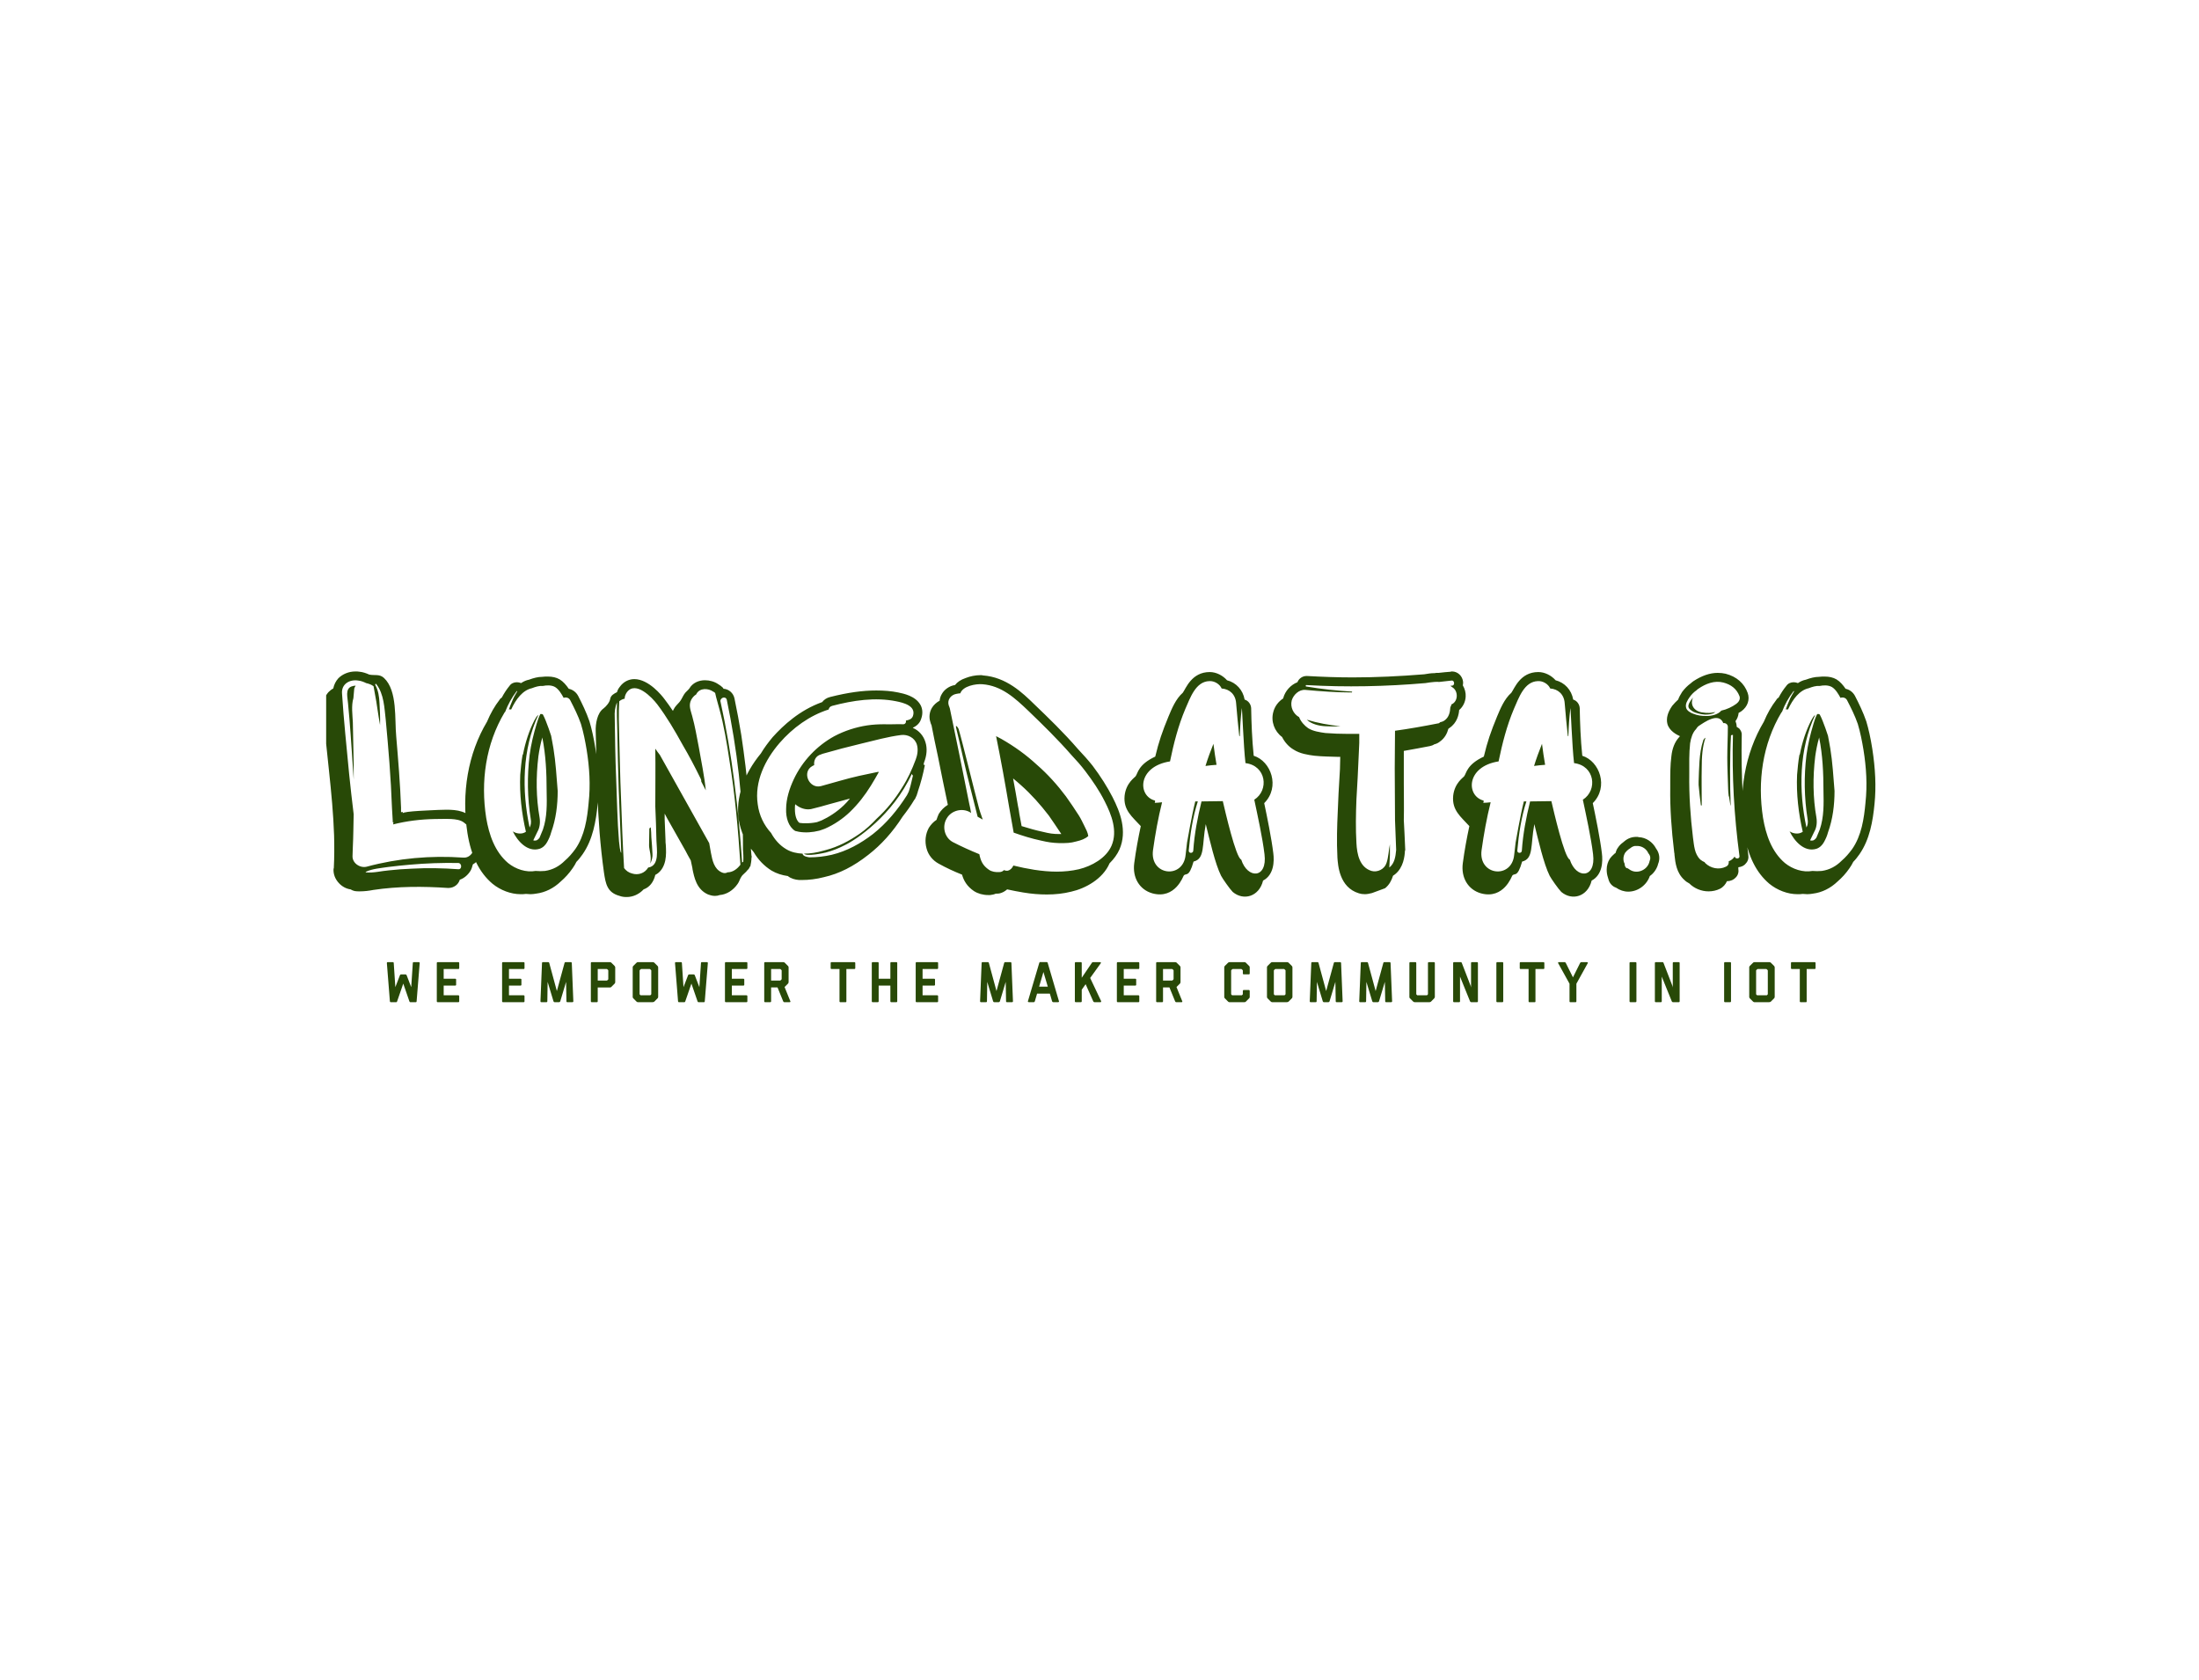 <svg id="SvgjsSvg1040" width="360" height="275" xmlns="http://www.w3.org/2000/svg" version="1.1" xmlns:xlink="http://www.w3.org/1999/xlink" xmlns:svgjs="http://svgjs.com/svgjs"><defs id="SvgjsDefs1041"><!--?xml version="1.0"?-->
<svg width="303.161px" height="105.742px" id="t1481820012160"><path fill="#284907" d="M25.223,49.982c0.604,0.975,0.604,2.276,0.046,3.345c-0.325,0.511-0.743,0.975-1.254,1.254c-0.093,0.325-0.186,0.697-0.372,1.022c-0.418,0.697-1.068,1.254-1.765,1.486c-0.232,0.79-0.975,1.347-1.858,1.347l-0.093,0c-4.088-0.279-8.175-0.279-12.217,0.325c-0.697,0.139-1.44,0.232-2.23,0.232c-0.279,0-0.511,0-0.79-0.046c-0.232-0.046-0.465-0.139-0.697-0.279c-0.697-0.093-1.394-0.465-1.905-1.022c-0.604-0.65-0.929-1.44-0.883-2.323l0.046-0.139c0.093-1.765,0.093-3.577,0.046-5.342c-0.232-7.014-1.347-13.889-1.812-20.857c-0.046-1.022,0.279-1.905,0.883-2.601c0.232-0.232,0.511-0.465,0.79-0.604c0.139-0.65,0.418-1.208,0.836-1.672c0.697-0.697,1.719-1.115,2.787-1.115c0.232,0,0.465,0,0.697,0.046c0.511,0.046,1.068,0.232,1.579,0.465c0.883,0.186,1.672-0.139,2.415,0.557c2.23,2.09,1.719,6.782,1.997,9.569c0.325,3.855,0.65,7.757,0.79,11.659l0,0.743l0.279-0.046l0,0.232c0-0.372,5.249-0.511,5.806-0.557c1.672-0.046,3.623-0.186,5.063,0.883c1.022,0.79,1.579,1.672,1.579,2.694l0,0.418c0.093,0.093,0.186,0.232,0.232,0.325z M21.646,55.37c0.604,0.046,0.604-0.975,0-1.022c-2.648-0.046-5.295,0.046-7.943,0.279c-1.161,0.093-2.323,0.232-3.53,0.372c-1.208,0.186-2.601,0.279-3.67,0.79c-0.046,0.046-0.046,0.093,0,0.093c1.208,0.139,2.555-0.232,3.763-0.325c1.254-0.139,2.508-0.232,3.763-0.279c2.555-0.139,5.063-0.093,7.618,0.093z M22.436,53.466c1.347,0.139,2.23-1.579,1.579-2.694c-0.186-0.279-0.372-0.511-0.557-0.743c0.046-0.232,0.093-0.511,0.093-0.743c0-0.697-0.511-1.208-1.022-1.579c-0.557-0.418-1.347-0.511-2.044-0.557c-0.883-0.046-1.812,0-2.741,0c-2.276,0.046-4.599,0.325-6.782,0.883c0-0.093,0.046-0.139,0.046-0.279l0-0.093c-0.046,0.046-0.093,0.046-0.093,0.046l-0.139-2.369c-0.093-2.462-0.232-4.924-0.418-7.386c-0.186-2.323-0.372-4.692-0.604-7.061c-0.232-1.951-0.279-4.181-1.533-5.806c-0.046-0.139-0.232-0.046-0.186,0.093c0.511,0.929,0.65,1.951,0.697,2.973c0.046,0.79,0.139,2.508,0.093,3.623l-0.232-1.347c-0.232-1.672-0.511-3.345-0.836-5.017c-0.372-0.279-0.79-0.418-1.208-0.511c-0.372-0.186-0.836-0.372-1.301-0.418c-1.44-0.232-2.787,0.604-2.648,2.137c0.279,4.366,0.743,8.733,1.161,13.146c0.232,2.183,0.465,4.413,0.743,6.596c-0.046,1.812-0.046,3.623-0.139,5.435c0,0.465-0.046,0.883-0.046,1.347c-0.093,1.208,1.208,2.09,2.323,1.812c5.156-1.394,10.498-1.858,15.794-1.486z M3.577,28.196c-0.046-0.883-0.511-2.323,0.557-2.741c0.232-0.093,0.511-0.139,0.697-0.139c-0.093,0.139-0.186,0.325-0.232,0.465c-0.046,0.557-0.093,1.068-0.139,1.579c-0.372,1.208-0.139,2.834-0.093,3.948l0.139,6.828l0,2.555c-0.232-3.298-0.418-6.596-0.697-9.941c-0.093-0.836-0.139-1.719-0.232-2.555z M36.836,33.538c0.139,0.65,0.232,1.347,0.372,2.044c0.372,2.276,0.511,4.645,0.697,6.968c0,2.276-0.279,4.599-1.068,6.782c-0.139,0.557-0.372,1.068-0.65,1.579s-0.697,0.929-1.254,1.115c-1.997,0.604-3.623-1.301-4.366-2.834c0-0.046,0-0.046-0.046-0.046c0.465,0.325,1.115,0.465,1.672,0.325c0.186-0.046,0.372-0.139,0.511-0.232c-0.697-3.019-1.068-6.178-0.929-9.337c0.093-1.068,0.186-2.137,0.372-3.205c0.046-0.046,0.046-0.093,0.093-0.186c0.372-1.905,0.975-3.809,1.858-5.528c0.186-0.325,0.372-0.697,0.65-0.883c-2.648,5.574-2.741,12.403-1.44,18.441c0.232-0.418,0.279-0.883,0.186-1.394c-0.557-3.437-0.604-7.014-0.186-10.452c0.232-1.765,0.65-3.484,1.161-5.156c0.139-0.465,0.325-1.068,0.604-1.579l0.232,0c0.046,0,0.139,0.046,0.186,0.093c0.186,0.325,0.325,0.697,0.465,1.022c0.325,0.79,0.604,1.626,0.883,2.462z M35.489,48.867c0.697-2.044,0.65-4.181,0.604-6.364c0-2.88-0.139-5.853-0.697-8.64l0-0.093c-0.325,1.115-0.511,2.137-0.65,3.112c-0.418,3.437-0.372,6.828,0.186,9.987c0.139,0.836,0.046,1.672-0.325,2.323l-0.697,1.44c0.046,0.046,0.139,0.046,0.232,0.046s0.232,0,0.325-0.046c0.046-0.046,0.232-0.093,0.465-0.418c0.186-0.465,0.372-0.883,0.557-1.347z M44.083,35.628c0.511,3.298,0.65,6.225,0.372,9.012c-0.279,2.88-0.79,5.853-2.462,8.268c-0.325,0.465-0.65,0.883-1.022,1.254c-0.186,0.372-0.372,0.697-0.604,1.022c-0.604,0.883-1.254,1.579-1.951,2.183c-1.161,1.115-2.555,1.812-4.041,1.997c-0.279,0.046-0.604,0.093-0.929,0.093c-0.232,0-0.511-0.046-0.743-0.046c-0.279,0.046-0.557,0.046-0.883,0.046c-1.579,0-3.298-0.65-4.599-1.719c-2.137-1.812-3.484-4.506-4.088-8.268c-1.022-6.55,0.093-13.053,3.205-18.255c0.557-1.347,1.254-2.555,2.044-3.577c0.093-0.186,0.232-0.279,0.372-0.372c0.372-0.697,0.79-1.347,1.254-1.905c0.279-0.418,0.743-0.604,1.208-0.604c0.232,0,0.465,0.046,0.697,0.139c0.418-0.279,0.836-0.465,1.301-0.557c0.743-0.279,1.486-0.465,2.137-0.465c0.325-0.046,0.65-0.046,0.929-0.046c0.743,0,1.394,0.139,1.951,0.465c0.604,0.372,1.068,0.929,1.486,1.533c0.65,0.139,1.208,0.557,1.533,1.161c0.65,1.254,1.347,2.694,1.858,4.181c0.372,1.254,0.697,2.694,0.975,4.459z M42.968,44.501c0.325-2.926,0.139-5.806-0.325-8.686c-0.232-1.394-0.511-2.834-0.929-4.227c-0.465-1.347-1.115-2.648-1.765-3.902c-0.232-0.418-0.697-0.511-1.068-0.372c-0.325-0.604-0.79-1.394-1.394-1.765c-0.557-0.325-1.347-0.325-1.997-0.186c-0.604-0.046-1.208,0.139-1.812,0.372c-1.486,0.325-2.601,1.765-3.391,3.484c-0.093,0-0.232-0.046-0.372,0c0.186-0.511,0.372-1.022,0.604-1.533c0.186-0.465,0.465-0.929,0.743-1.394c0.046-0.093-0.046-0.139-0.093-0.046c-0.79,1.022-1.394,2.137-1.858,3.345c-0.046,0.046-0.046,0.093-0.093,0.093c-3.112,5.203-3.948,11.334-3.019,17.28c0.465,2.741,1.394,5.528,3.577,7.386c1.254,1.022,2.973,1.579,4.506,1.301c0.511,0.046,1.022,0.046,1.533,0c1.301-0.186,2.369-0.79,3.252-1.672c0.65-0.557,1.208-1.208,1.719-1.905c1.533-2.183,1.951-5.017,2.183-7.572z M69.631,53.187l0.046,0.139l-0.046,0.139c0,0.511-0.093,0.975-0.186,1.44l-0.046,0c-0.093,0.232-0.232,0.465-0.418,0.604c-0.279,0.418-0.79,0.697-1.022,1.115c-0.232,0.325-0.325,0.79-0.604,1.161c-0.743,1.068-1.812,1.719-2.926,1.812c-0.232,0.093-0.511,0.139-0.79,0.139c-0.465,0-0.836-0.139-1.115-0.232c-1.905-0.836-2.276-2.834-2.555-4.181l0-0.093c-0.093-0.465-0.186-0.883-0.279-1.301c-0.186-0.279-0.836-1.533-0.836-1.533l-3.019-5.342s-0.186-0.325-0.418-0.79l0,0.929c0.046,1.161,0.093,2.276,0.139,3.437c0,0.232,0,0.465,0.046,0.743c0.046,0.79,0.093,1.719-0.093,2.601c-0.232,1.068-0.79,1.905-1.626,2.323c-0.279,1.208-0.975,2.044-1.905,2.369c-0.743,0.79-1.719,1.254-2.787,1.254c-0.418,0-0.79-0.046-1.161-0.186c-2.044-0.557-2.276-1.997-2.555-3.855c-0.604-4.32-0.929-8.686-1.068-13.053c-0.139-2.741-0.186-5.528-0.232-8.222c0-0.604-0.046-1.208-0.046-1.812c-0.046-1.208,0.232-3.019,1.301-3.763c0.418-0.325,0.975-0.975,1.068-1.533c0.093-0.604,0.65-0.883,1.115-1.115c0.093-0.325,0.232-0.604,0.465-0.883c0.557-0.79,1.44-1.254,2.369-1.254c2.369,0,4.552,2.741,4.924,3.252c0.465,0.604,0.929,1.254,1.394,1.951l0.139-0.279c0.232-0.465,0.604-0.79,0.929-1.161s0.511-0.883,0.79-1.301c0.232-0.372,0.604-0.604,0.836-0.929c0.511-0.883,1.486-1.347,2.555-1.347c0.79,0,1.579,0.232,2.183,0.65l0.418,0.279l0.372,0.325l0.046,0.139c0.883,0.046,1.626,0.697,1.812,1.579c0.418,1.997,0.79,3.995,1.115,5.992c0.511,3.391,0.929,6.782,1.208,10.173c0.139,1.579,0.232,3.205,0.279,4.831c0.046,1.579,0,3.205,0.186,4.785z M47.938,50.772c0.186,1.997,0.372,1.905,0.372,1.905c-0.139-3.298-0.279-7.2-0.418-10.452c-0.093-3.252-0.186-6.503-0.232-9.708c-0.046-1.486-0.093-2.973-0.046-4.459c-0.325,0.743-0.418,1.626-0.372,2.415c0.046,3.345,0.093,6.689,0.232,9.987c0.139,3.345,0.186,7.014,0.465,10.312z M65.683,55.881c0.883,0,1.626-0.557,2.137-1.254c-0.372-5.714-0.883-11.474-1.812-17.141c-0.418-2.787-0.883-5.621-1.626-8.315c-0.232-0.883-0.511-1.765-0.697-2.648c-0.093-0.093-0.186-0.186-0.325-0.232c-0.79-0.557-2.183-0.65-2.741,0.372c0,0.046-0.046,0.046-0.046,0.093c-0.325,0.186-0.604,0.511-0.79,0.836c-0.511,0.929-0.093,1.812,0.139,2.694c0.465,1.672,0.743,3.345,1.068,5.017c0.418,2.369,0.929,4.831,1.161,7.154c-0.232-0.465-0.465-0.929-0.743-1.44c0-0.139,0-0.279-0.093-0.465c-0.929-1.905-1.905-3.763-2.973-5.574c-1.254-2.276-2.555-4.506-4.134-6.596c-0.883-1.161-3.53-3.902-4.97-1.997c-0.232,0.325-0.372,0.697-0.372,1.068c-0.325,0.046-0.65,0.232-0.883,0.418c-0.139,1.997-0.046,4.041,0,6.085c0.093,3.159,0.139,6.364,0.279,9.523c0.139,3.902,0.279,7.804,0.511,11.706c0.325,0.418,0.743,0.743,1.301,0.883c1.022,0.325,2.09-0.046,2.648-0.975c1.905-0.279,1.394-2.973,1.347-4.413c-0.046-1.858-0.093-3.716-0.186-5.574c0-3.159,0.046-6.317,0-9.476c0.232,0.325,0.465,0.697,0.743,1.022l8.083,14.446c0.093,0.511,0.186,1.022,0.279,1.579c0.232,1.208,0.511,2.648,1.765,3.205c0.279,0.139,0.65,0.186,0.929,0z M68.284,54.163c0.046-0.65,0-1.672-0.046-1.997c0.046-8.222-0.975-16.444-2.648-24.526c-0.093-0.465-0.65-0.465-0.883-0.186c-0.186,0.186-0.186,0.372-0.139,0.511c1.905,8.64,2.926,17.466,3.53,26.338c0.046-0.093,0.093-0.139,0.186-0.139z M53.141,48.495c0.046,0.557,0.093,1.068,0.093,1.626c0.093,0.929,0.139,1.858,0.186,2.741c0.046,0.418-0.093,1.115-0.372,1.579c0.279-1.161-0.186-2.23-0.186-2.973l0.046-2.787c0.046-0.046,0.093-0.046,0.093-0.046z M97.874,37.905c0,0.139-0.046,0.232-0.093,0.325l0.232,0.093c-0.279,1.44-0.65,2.88-1.161,4.366c0,0.139-0.139,0.418-0.139,0.418l0,0.093l-0.046,0.093c-0.093,0.232-0.186,0.418-0.279,0.604l-0.046,0.046l-0.046,0.046c-0.604,1.022-1.254,1.905-1.905,2.741c-1.672,2.601-3.53,4.645-5.621,6.271c-2.415,1.905-4.785,3.112-7.293,3.67c-1.254,0.325-2.462,0.465-3.623,0.465l-0.418,0c-0.65-0.046-1.347-0.232-1.858-0.65c-0.975-0.139-1.858-0.418-2.648-0.883c-1.208-0.743-2.23-1.812-2.926-3.019c-1.301-1.486-2.137-3.345-2.462-5.342c-0.511-3.577,0.79-7.386,3.623-10.823c0.557-0.929,1.208-1.812,1.951-2.694c1.719-1.905,4.413-4.413,8.083-5.714c0.325-0.418,0.743-0.697,1.301-0.836c2.926-0.743,5.342-1.068,7.572-1.068c1.254,0,2.462,0.093,3.577,0.325c0.883,0.186,2.787,0.557,3.623,1.997c0.279,0.465,0.511,1.301,0.139,2.323c-0.139,0.465-0.511,1.068-1.347,1.44l0,0.046c0.975,0.418,1.719,1.254,2.044,2.323c0.325,1.022,0.232,2.183-0.232,3.345z M96.526,37.394c0.279-0.743,0.418-1.626,0.186-2.415c-0.325-1.115-1.486-1.719-2.601-1.579c-2.183,0.279-4.32,0.883-6.457,1.394s-4.274,1.068-6.364,1.672c-0.093,0.046-0.186,0.046-0.232,0.093c-0.929,0.232-1.254,1.022-1.161,1.765l-0.279,0.139c-1.812,0.975-0.557,3.809,1.394,3.298c2.09-0.557,4.134-1.208,6.225-1.672c1.022-0.232,2.044-0.418,3.066-0.65l0.186,0c-0.418,0.743-0.836,1.486-1.301,2.23c-0.975,1.579-2.09,3.019-3.437,4.32c-1.161,1.115-2.601,2.09-4.088,2.741c-0.279,0.093-0.604,0.232-0.929,0.325c-1.115,0.279-2.23,0.372-3.345,0.186c-0.186-0.046-0.418-0.093-0.604-0.139c-1.115-0.697-1.533-2.183-1.486-3.577c0-1.672,0.557-3.391,1.254-4.877c1.394-2.973,3.763-5.481,6.643-7.061c1.672-0.883,3.53-1.486,5.388-1.765c0.929-0.139,1.858-0.186,2.787-0.186c1.068,0.046,2.09-0.046,3.112,0c0.325,0,0.511-0.325,0.418-0.604c0.511-0.093,0.975-0.232,1.161-0.743c0.557-1.672-1.579-2.183-2.741-2.415c-3.437-0.697-7.107-0.139-10.452,0.743c-0.372,0.093-0.557,0.325-0.604,0.604c-3.112,0.975-5.899,3.019-8.036,5.481c-2.369,2.741-4.134,6.317-3.577,10.034c0.232,1.812,1.022,3.437,2.183,4.692c0.604,1.115,1.44,2.044,2.462,2.648c0.836,0.511,1.765,0.697,2.694,0.743c0.046,0.418,0.743,0.557,1.115,0.604c1.254,0,2.462-0.139,3.67-0.418c2.508-0.604,4.738-1.858,6.735-3.391c2.23-1.765,4.041-3.948,5.574-6.364l0.279-0.557l0.139-0.418c0.232-0.743,0.372-1.486,0.557-2.23c-0.093-0.093-0.139-0.186-0.186-0.279c-3.112,6.782-9.105,10.777-10.963,11.659c-0.975,0.511-2.044,0.929-3.112,1.208c-0.372,0.093-3.112,0.697-3.577,0.186c1.022,0,2.137-0.186,3.112-0.465c0.186-0.046,0.325-0.093,0.511-0.139c1.951-0.511,3.809-1.486,5.481-2.648c1.022-0.697,1.951-1.579,2.787-2.462c1.626-1.486,3.019-3.205,4.181-5.11c0.929-1.44,1.626-2.973,2.23-4.599z M76.785,44.733c-0.046,0.232-0.046,0.511-0.046,0.79c0,1.022,0.232,1.812,0.697,2.23c0.046,0,0.139,0.046,0.186,0.046c0.279,0.046,0.604,0.046,0.929,0.046c0.557,0,1.161-0.046,1.812-0.186c0.232-0.093,0.465-0.186,0.743-0.279c1.208-0.557,2.508-1.394,3.623-2.462c0.372-0.372,0.697-0.697,1.022-1.115c-1.161,0.325-2.415,0.65-3.577,0.975c-0.79,0.232-1.626,0.465-2.415,0.65c-0.279,0.093-0.557,0.139-0.836,0.139c-0.79,0-1.533-0.325-2.137-0.836z M123.236,46.591c0.325,0.511,0.604,1.115,0.883,1.672s0.557,1.068,0.65,1.672c-0.511,0.465-1.161,0.697-1.951,0.883c-0.975,0.279-1.672,0.279-2.787,0.279c-1.208-0.046-1.812-0.139-3.019-0.418c-1.533-0.325-3.019-0.79-4.459-1.301c-0.232-1.394-0.511-2.787-0.743-4.181c-0.65-3.855-1.347-7.757-2.137-11.613c0.325,0.186,0.604,0.325,0.883,0.465c2.183,1.254,4.041,2.601,5.806,4.227c1.765,1.533,3.345,3.298,4.738,5.156c0.743,1.022,1.44,2.09,2.137,3.159z M120.077,49.61l0.279,0c-0.79-1.208-1.44-2.137-2.044-3.019c-1.394-1.812-2.88-3.484-4.552-4.97c-0.418-0.372-0.836-0.743-1.301-1.115c0.279,1.533,0.557,3.019,0.79,4.459c0.093,0.465,0.186,0.883,0.232,1.347c0.139,0.65,0.232,1.301,0.372,1.997c1.208,0.372,2.323,0.697,3.437,0.929c1.161,0.279,1.672,0.372,2.787,0.372z M103.541,32.423c0.604,1.997,2.601,10.266,3.205,12.449c0.186,0.79,0.465,1.579,0.743,2.369c-0.279-0.139-0.557-0.325-0.836-0.465c-0.418-1.672-0.836-3.298-1.254-4.97c-0.836-3.205-1.486-6.41-2.276-9.615c-0.139-0.65,0.372,0.046,0.418,0.232z M128.764,43.618c1.208,2.369,2.415,5.481,1.115,8.501c-0.372,0.836-0.929,1.579-1.579,2.23l-0.046,0.046c-1.115,2.601-3.995,4.134-6.271,4.645c-1.301,0.325-2.601,0.465-3.995,0.465c-1.208,0-2.462-0.093-3.855-0.325c-0.883-0.139-1.765-0.325-2.648-0.511c-0.418,0.372-0.836,0.557-1.208,0.65c-0.186,0.046-0.325,0.046-0.511,0.046l-0.139,0c-0.279,0.139-0.604,0.186-0.929,0.232l-0.325,0c-0.836,0-1.672-0.232-2.323-0.65c-1.161-0.79-1.672-1.719-1.951-2.694c-1.301-0.511-2.601-1.115-3.855-1.812c-0.929-0.511-1.672-1.394-1.951-2.462c-0.325-1.161-0.186-2.369,0.372-3.391c0.325-0.511,0.743-0.975,1.254-1.301c0.093-0.325,0.232-0.65,0.372-0.975c0.372-0.604,0.883-1.115,1.486-1.486c-0.557-2.648-1.115-5.342-1.626-7.943c-0.372-1.719-0.743-3.484-1.068-5.203l-0.046,0c-0.046-0.139-0.093-0.279-0.139-0.465c-0.232-0.743-0.139-1.579,0.279-2.276c0.279-0.465,0.743-0.883,1.254-1.161c0.046-0.372,0.139-0.743,0.372-1.115c0.418-0.743,1.254-1.301,2.09-1.44c0.046,0,0.046,0,0.093-0.046c0.325-0.418,0.883-0.836,1.719-1.115c0.697-0.279,1.579-0.465,2.415-0.465c0.139,0,0.279,0,0.418,0.046c3.809,0.279,6.457,2.834,8.408,4.738c2.23,2.137,4.831,4.645,7.154,7.339c0.836,0.883,1.626,1.765,2.369,2.694c1.301,1.719,2.415,3.484,3.298,5.203z M128.578,51.515c1.022-2.415,0-5.063-1.115-7.246c-0.883-1.765-1.997-3.391-3.159-4.924c-0.697-0.929-1.486-1.812-2.276-2.648c-2.23-2.555-4.645-4.924-7.061-7.246c-2.183-2.09-4.413-4.134-7.525-4.366c-1.068-0.093-3.205,0.279-3.623,1.486c-0.186,0-0.418,0.046-0.65,0.093c-0.836,0.139-1.533,0.929-1.254,1.858c0.046,0.139,0.139,0.325,0.186,0.511c1.068,5.156,2.137,10.312,3.159,15.515c0.139,0.557,0.232,1.068,0.325,1.626c-0.046-0.046-0.139-0.093-0.186-0.139c-1.301-0.743-3.066-0.279-3.809,1.022c-0.79,1.301-0.372,3.112,0.975,3.855c1.44,0.743,2.88,1.394,4.366,1.997c0.232,1.115,0.557,1.858,1.579,2.555c0.465,0.325,1.115,0.418,1.719,0.372c0.325,0,0.557-0.139,0.743-0.325c0.186,0.093,0.418,0.139,0.65,0.093c0.372-0.093,0.697-0.418,0.883-0.836c1.115,0.279,2.276,0.511,3.437,0.697c2.462,0.372,4.877,0.465,7.293-0.093c2.09-0.511,4.459-1.812,5.342-3.855z M155.055,52.723c0.186,1.394,0.093,3.577-1.672,4.506c-0.65,2.648-3.205,3.345-4.97,1.858c-0.465-0.465-1.672-2.183-1.905-2.648c-0.975-1.951-1.858-5.853-2.508-8.454c-0.65,3.484-0.093,5.667-1.997,6.132c-0.79,2.787-1.254,1.765-1.626,2.323c-0.046,0-1.347,3.902-5.11,2.88c-2.137-0.604-3.298-2.601-2.973-4.97c0.279-2.09,0.65-4.088,1.068-6.039c-1.394-1.533-2.88-2.601-2.648-4.97c0.232-2.137,1.719-3.019,1.812-3.205c0.372-0.511,0.418-1.905,3.205-3.205c0.604-2.508,1.115-3.995,2.183-6.596c0.511-1.208,1.161-2.834,2.323-3.855c0.511-0.697,1.44-3.391,4.413-3.391c1.068,0,2.137,0.557,2.834,1.347c1.486,0.372,2.601,1.579,2.88,3.159c0.604,0.186,1.022,0.743,1.068,1.394c0.046,2.462,0.139,5.11,0.418,7.804c2.834,0.883,4.366,5.11,1.719,7.757c0.465,2.183,1.208,5.853,1.486,8.175z M149.806,53.791c1.022,3.205,4.32,3.159,3.809-0.883c-0.325-2.694-1.115-6.271-1.672-8.919c2.462-1.579,1.951-5.574-1.44-5.992c-0.325-2.694-0.557-9.43-0.604-8.965c-0.186,1.486-0.279,3.019-0.325,4.552c-0.046,0-0.046,0-0.093-0.046c-0.186-1.765-0.372-3.577-0.511-5.342c-0.093-1.44-1.068-2.323-2.369-2.415c-0.325-0.743-1.208-1.254-1.997-1.208c-2.276,0.046-3.159,2.787-3.948,4.552c-1.161,2.741-1.905,5.667-2.508,8.594c-5.342,0.836-5.342,5.667-2.462,6.41c0.046,0.139,0,0.279-0.046,0.372c0.372,0,0.79-0.046,1.208-0.093c-0.65,2.601-1.115,5.203-1.486,7.85c-0.557,4.181,4.97,4.785,5.342,0.743l0.232-1.997s0.79-4.552,1.347-6.735l0.418,0c-0.836,2.601-1.254,5.342-1.486,8.036c-0.046,0.511,0.743,0.511,0.743,0c0.186-2.741,0.697-5.388,1.347-8.036l3.484-0.046c0.372,1.579,2.137,9.29,3.019,9.569z M143.954,38.462c0.372-1.208,0.836-2.462,1.301-3.623c0.139,1.161,0.325,2.323,0.511,3.437c-0.604,0.046-1.208,0.093-1.812,0.186z M186.085,25.27c0.325,0.557,0.511,1.208,0.465,1.858c-0.046,0.883-0.465,1.672-1.068,2.183c-0.046,0.743-0.325,2.09-1.579,2.926c-0.046,0.046-0.093,0.093-0.186,0.139c-0.186,0.697-0.557,1.533-1.44,2.137c-0.232,0.186-0.511,0.325-0.883,0.418c-0.186,0.139-0.465,0.232-0.697,0.279c-1.347,0.279-2.787,0.511-4.274,0.79l0,2.834l0,2.508c0,1.951,0.046,3.995,0,5.992c0.093,1.301,0.139,3.066,0.232,4.831l0,0.093l-0.046,0.093c-0.046,0.883-0.232,2.741-1.626,3.855l-0.325,0.232c-0.232,0.743-0.604,1.486-1.301,2.044l-2.137,0.79c-0.372,0.093-0.79,0.186-1.161,0.186s-0.697-0.046-0.975-0.139c-3.252-0.975-3.437-4.645-3.53-5.853c-0.139-2.694-0.046-5.295,0.046-7.293l0.139-3.205c0.093-1.301,0.139-2.648,0.232-3.995l0.046-1.997l-0.325,0c-1.254-0.046-2.555-0.046-3.902-0.186c-1.068-0.139-2.369-0.325-3.437-1.022c-0.79-0.465-1.44-1.208-1.858-2.044c-1.254-0.929-1.858-2.555-1.44-4.088c0.232-0.929,0.836-1.719,1.626-2.23l0-0.046c0.325-1.208,1.254-2.183,2.323-2.601c0.232-0.604,0.836-1.022,1.486-1.022l0.046,0l0.046,0c2.462,0.139,4.97,0.232,7.479,0.232c3.763,0,7.711-0.186,11.706-0.511c0.557-0.093,1.115-0.186,1.579-0.186l0.093,0c0.186-0.046,0.372-0.046,0.65-0.046l0.046,0c0.743-0.093,1.347-0.139,1.951-0.186c0.046-0.046,0.139-0.046,0.232-0.046c0.929,0,1.719,0.743,1.812,1.719c0,0.186,0,0.372-0.046,0.557z M184.227,28.382c1.115-0.465,1.161-2.23,0.093-2.834c-0.093-0.093-0.186-0.139-0.279-0.186c0.093-0.046,0.232-0.046,0.325-0.046c0.465-0.093,0.325-0.883-0.093-0.836c-0.697,0.093-1.394,0.139-2.09,0.232c-0.279-0.046-0.557,0-0.79,0c-0.465,0.046-0.929,0.093-1.44,0.186c-6.457,0.557-12.96,0.697-19.463,0.325c-0.139-0.046-0.186,0.232-0.046,0.232c2.508,0.418,5.017,0.697,7.525,0.836c0,0.046-0.046,0.093-0.046,0.139c-2.555,0-5.063-0.186-7.618-0.418c-1.022-0.093-1.951,0.79-2.23,1.719c-0.279,1.115,0.279,2.23,1.208,2.741c0.279,0.743,0.883,1.394,1.486,1.812c0.836,0.511,1.858,0.65,2.834,0.79c1.208,0.093,2.462,0.139,3.716,0.139l1.812,0l0,1.486l-0.093,2.044c-0.093,2.415-0.232,4.831-0.372,7.2c-0.093,2.369-0.139,4.785,0,7.154c0.093,1.812,0.511,3.948,2.462,4.552c0.975,0.279,2.137-0.279,2.462-1.301c0.325-0.929,0.372-2.23,0.557-3.066l0,1.765c-0.046,0.65-0.046,1.301-0.093,1.951l0,0.093c0.836-0.65,1.022-1.765,1.115-2.88c-0.046-1.626-0.139-3.252-0.186-4.877c0-2.834-0.046-5.667-0.046-8.501c0-2.044,0.046-4.088,0.046-6.132c2.369-0.325,4.692-0.743,7.061-1.208c0.139,0,0.232-0.093,0.325-0.186c0.232-0.046,0.511-0.139,0.697-0.279c0.743-0.511,0.929-1.347,0.975-2.183c0.093-0.139,0.139-0.279,0.186-0.465z M163.603,31.959c-1.115-0.046-2.323-0.372-3.066-1.068c1.812,0.557,3.67,0.883,5.528,1.068c-0.836,0.046-1.672,0.046-2.462,0z M208.846,52.723c0.186,1.394,0.093,3.577-1.672,4.506c-0.65,2.648-3.205,3.345-4.97,1.858c-0.465-0.465-1.672-2.183-1.905-2.648c-0.975-1.951-1.858-5.853-2.508-8.454c-0.65,3.484-0.093,5.667-1.997,6.132c-0.79,2.787-1.254,1.765-1.626,2.323c-0.046,0-1.347,3.902-5.11,2.88c-2.137-0.604-3.298-2.601-2.973-4.97c0.279-2.09,0.65-4.088,1.068-6.039c-1.394-1.533-2.88-2.601-2.648-4.97c0.232-2.137,1.719-3.019,1.812-3.205c0.372-0.511,0.418-1.905,3.205-3.205c0.604-2.508,1.115-3.995,2.183-6.596c0.511-1.208,1.161-2.834,2.323-3.855c0.511-0.697,1.44-3.391,4.413-3.391c1.068,0,2.137,0.557,2.834,1.347c1.486,0.372,2.601,1.579,2.88,3.159c0.604,0.186,1.022,0.743,1.068,1.394c0.046,2.462,0.139,5.11,0.418,7.804c2.834,0.883,4.366,5.11,1.719,7.757c0.465,2.183,1.208,5.853,1.486,8.175z M203.597,53.791c1.022,3.205,4.32,3.159,3.809-0.883c-0.325-2.694-1.115-6.271-1.672-8.919c2.462-1.579,1.951-5.574-1.44-5.992c-0.325-2.694-0.557-9.43-0.604-8.965c-0.186,1.486-0.279,3.019-0.325,4.552c-0.046,0-0.046,0-0.093-0.046c-0.186-1.765-0.372-3.577-0.511-5.342c-0.093-1.44-1.068-2.323-2.369-2.415c-0.325-0.743-1.208-1.254-1.997-1.208c-2.276,0.046-3.159,2.787-3.948,4.552c-1.161,2.741-1.905,5.667-2.508,8.594c-5.342,0.836-5.342,5.667-2.462,6.41c0.046,0.139,0,0.279-0.046,0.372c0.372,0,0.79-0.046,1.208-0.093c-0.65,2.601-1.115,5.203-1.486,7.85c-0.557,4.181,4.97,4.785,5.342,0.743l0.232-1.997s0.79-4.552,1.347-6.735l0.418,0c-0.836,2.601-1.254,5.342-1.486,8.036c-0.046,0.511,0.743,0.511,0.743,0c0.186-2.741,0.697-5.388,1.347-8.036l3.484-0.046c0.372,1.579,2.137,9.29,3.019,9.569z M197.745,38.462c0.372-1.208,0.836-2.462,1.301-3.623c0.139,1.161,0.325,2.323,0.511,3.437c-0.604,0.046-1.208,0.093-1.812,0.186z M217.719,51.979c0.557,0.743,0.697,1.672,0.325,2.555c0,0.046-0.046,0.093-0.046,0.186c-0.232,0.697-0.697,1.347-1.301,1.765c-0.511,1.486-1.951,2.555-3.53,2.555c-0.697,0-1.394-0.232-1.997-0.65c-0.557-0.186-1.022-0.65-1.208-1.254c-0.046-0.139-0.093-0.325-0.139-0.465c-0.139-0.418-0.186-0.836-0.186-1.254c0-0.65,0.186-1.254,0.511-1.765c0.232-0.325,0.511-0.604,0.836-0.883c0.046,0,0.046,0,0.093-0.046c0.093-0.279,0.186-0.604,0.372-0.836c0.232-0.372,0.511-0.65,0.836-0.883c0.093-0.093,0.186-0.139,0.279-0.232c0.557-0.465,1.208-0.697,1.905-0.697l0.093,0c0.093,0,0.232,0,0.325,0.046c1.208,0.046,2.276,0.79,2.834,1.858z M216.465,52.769c-0.279-0.65-0.929-1.161-1.719-1.208l-0.232,0c-0.418-0.046-0.743,0.139-1.022,0.372c-0.093,0.046-0.186,0.139-0.279,0.186c-0.186,0.139-0.372,0.325-0.557,0.557c-0.186,0.325-0.279,0.65-0.279,0.975c0,0.279,0.046,0.557,0.186,0.79c0,0.186,0.046,0.325,0.093,0.465c0.093,0.232,0.279,0.325,0.465,0.325c0.046,0.046,0.093,0.093,0.186,0.139c1.161,0.883,2.88,0.232,3.298-1.115c0-0.046,0.046-0.139,0.046-0.186c0.186-0.418,0.186-0.883-0.186-1.301z M225.755,30.054c-0.557-0.046-1.068-0.139-1.579-0.325c-0.325-0.093-0.604-0.279-0.883-0.511c-0.372-0.325-0.325-0.65-0.139-1.068c0.186-0.325,0.372-0.604,0.604-0.883c-0.465,1.068,0.046,2.137,1.394,2.415c1.068,0.186,1.672,0.093,2.23-0.046c0.046,0-0.279,0.418-1.626,0.418z M231.747,33.445c-0.139,6.55,0.232,13.146,1.068,19.556c0.093,0.557-0.046,1.068-0.418,1.44c-0.279,0.372-0.743,0.557-1.208,0.604l0,0.232c0.093,0.557-0.046,1.068-0.418,1.44c-0.325,0.372-0.836,0.604-1.394,0.604l-0.046,0c-0.232,0.511-0.604,0.975-1.161,1.254s-1.208,0.418-1.858,0.418c-1.161,0-2.323-0.465-3.159-1.301c-0.279-0.139-0.557-0.325-0.79-0.557c-1.301-1.161-1.486-2.787-1.626-4.088c0-0.139,0-0.279-0.046-0.418c-0.465-3.855-0.697-7.339-0.65-10.545l0-0.929c0-1.394,0-2.834,0.186-4.274c0.139-1.301,0.557-2.323,1.208-3.066c0.093-0.093,0.139-0.139,0.186-0.232c-0.511-0.232-1.719-0.836-2.044-1.997c-0.232-0.929,0.046-1.905,0.79-2.973c0.325-0.372,0.604-0.697,0.975-1.022c0.139-0.418,0.372-0.79,0.65-1.254c0.418-0.557,0.883-1.022,1.394-1.394c0.139-0.139,0.279-0.232,0.465-0.372c1.347-0.883,2.694-1.347,3.948-1.347c0.465,0,0.883,0.046,1.301,0.139c1.812,0.465,3.066,1.579,3.623,3.159c0.372,1.068,0,2.23-1.022,2.973c-0.139,0.093-0.279,0.186-0.465,0.279c-0.046,0.511-0.232,0.975-0.511,1.347c0.093,0.279,0.186,0.557,0.186,0.836l0,0.093l0.418,0.279c0.279,0.325,0.465,0.697,0.418,1.115z M222.643,28.939c0.093,0.465,0.743,0.836,1.161,0.975c0.697,0.279,1.394,0.372,2.137,0.372c0.883,0,1.905-0.232,2.462-0.883c0.883-0.186,1.765-0.604,2.462-1.115c0.372-0.279,0.697-0.743,0.511-1.254c-0.465-1.208-1.394-1.905-2.648-2.23c-1.44-0.372-2.88,0.186-4.088,1.022c-0.093,0.046-0.186,0.139-0.279,0.232c-0.465,0.325-0.836,0.697-1.161,1.161s-0.743,1.115-0.557,1.719z M230.586,53.28c0.093,0.465,0.836,0.418,0.79-0.046c-0.883-6.596-1.254-13.192-1.068-19.835c0-0.046-0.325,0-0.325,0.093c-0.186,3.298-0.186,8.175-0.046,11.474c-0.093,0-0.232-1.626-0.325-1.579c-0.046-0.418-0.093-0.836-0.093-1.161c-0.046-1.719-0.139-3.437-0.139-5.11c0-1.719,0.093-3.391,0.093-5.11c-0.046-0.418-0.418-0.604-0.743-0.557c-0.743-1.858-3.112-0.139-4.088,0.511c-0.139,0.139-0.279,0.279-0.372,0.465c-0.557,0.557-0.836,1.44-0.975,2.323c-0.186,1.672-0.139,3.391-0.139,5.063c-0.046,3.484,0.186,6.921,0.604,10.359c0.186,1.301,0.232,2.694,1.208,3.623c0.232,0.186,0.465,0.325,0.697,0.418c0.046,0.046,0.046,0.093,0.093,0.139c0.883,0.883,2.276,1.161,3.391,0.604c0.418-0.186,0.511-0.557,0.465-0.883c0.372-0.139,0.743-0.418,0.975-0.79z M225.43,34.328c0-0.093,0.186-0.372,0.325-0.465l0.046,0c-0.511,1.486-0.604,3.205-0.604,4.785c-0.046,2.09,0,4.181,0,6.271l-0.139,0c-0.139-1.115-0.279-2.23-0.372-3.345l0-0.093l0-0.465c0.093-2.137,0.046-4.599,0.743-6.689z M245.868,33.538c0.139,0.65,0.232,1.347,0.372,2.044c0.372,2.276,0.511,4.645,0.697,6.968c0,2.276-0.279,4.599-1.068,6.782c-0.139,0.557-0.372,1.068-0.65,1.579s-0.697,0.929-1.254,1.115c-1.997,0.604-3.623-1.301-4.366-2.834c0-0.046,0-0.046-0.046-0.046c0.465,0.325,1.115,0.465,1.672,0.325c0.186-0.046,0.372-0.139,0.511-0.232c-0.697-3.019-1.068-6.178-0.929-9.337c0.093-1.068,0.186-2.137,0.372-3.205c0.046-0.046,0.046-0.093,0.093-0.186c0.372-1.905,0.975-3.809,1.858-5.528c0.186-0.325,0.372-0.697,0.65-0.883c-2.648,5.574-2.741,12.403-1.44,18.441c0.232-0.418,0.279-0.883,0.186-1.394c-0.557-3.437-0.604-7.014-0.186-10.452c0.232-1.765,0.65-3.484,1.161-5.156c0.139-0.465,0.325-1.068,0.604-1.579l0.232,0c0.046,0,0.139,0.046,0.186,0.093c0.186,0.325,0.325,0.697,0.465,1.022c0.325,0.79,0.604,1.626,0.883,2.462z M244.521,48.867c0.697-2.044,0.65-4.181,0.604-6.364c0-2.88-0.139-5.853-0.697-8.64l0-0.093c-0.325,1.115-0.511,2.137-0.65,3.112c-0.418,3.437-0.372,6.828,0.186,9.987c0.139,0.836,0.046,1.672-0.325,2.323l-0.697,1.44c0.046,0.046,0.139,0.046,0.232,0.046s0.232,0,0.325-0.046c0.046-0.046,0.232-0.093,0.465-0.418c0.186-0.465,0.372-0.883,0.557-1.347z M253.115,35.628c0.511,3.298,0.65,6.225,0.372,9.012c-0.279,2.88-0.79,5.853-2.462,8.268c-0.325,0.465-0.65,0.883-1.022,1.254c-0.186,0.372-0.372,0.697-0.604,1.022c-0.604,0.883-1.254,1.579-1.951,2.183c-1.161,1.115-2.555,1.812-4.041,1.997c-0.279,0.046-0.604,0.093-0.929,0.093c-0.232,0-0.511-0.046-0.743-0.046c-0.279,0.046-0.557,0.046-0.883,0.046c-1.579,0-3.298-0.65-4.599-1.719c-2.137-1.812-3.484-4.506-4.088-8.268c-1.022-6.55,0.093-13.053,3.205-18.255c0.557-1.347,1.254-2.555,2.044-3.577c0.093-0.186,0.232-0.279,0.372-0.372c0.372-0.697,0.79-1.347,1.254-1.905c0.279-0.418,0.743-0.604,1.208-0.604c0.232,0,0.465,0.046,0.697,0.139c0.418-0.279,0.836-0.465,1.301-0.557c0.743-0.279,1.486-0.465,2.137-0.465c0.325-0.046,0.65-0.046,0.929-0.046c0.743,0,1.394,0.139,1.951,0.465c0.604,0.372,1.068,0.929,1.486,1.533c0.65,0.139,1.208,0.557,1.533,1.161c0.65,1.254,1.347,2.694,1.858,4.181c0.372,1.254,0.697,2.694,0.975,4.459z M252,44.501c0.325-2.926,0.139-5.806-0.325-8.686c-0.232-1.394-0.511-2.834-0.929-4.227c-0.465-1.347-1.115-2.648-1.765-3.902c-0.232-0.418-0.697-0.511-1.068-0.372c-0.325-0.604-0.79-1.394-1.394-1.765c-0.557-0.325-1.347-0.325-1.997-0.186c-0.604-0.046-1.208,0.139-1.812,0.372c-1.486,0.325-2.601,1.765-3.391,3.484c-0.093,0-0.232-0.046-0.372,0c0.186-0.511,0.372-1.022,0.604-1.533c0.186-0.465,0.465-0.929,0.743-1.394c0.046-0.093-0.046-0.139-0.093-0.046c-0.79,1.022-1.394,2.137-1.858,3.345c-0.046,0.046-0.046,0.093-0.093,0.093c-3.112,5.203-3.948,11.334-3.019,17.28c0.465,2.741,1.394,5.528,3.577,7.386c1.254,1.022,2.973,1.579,4.506,1.301c0.511,0.046,1.022,0.046,1.533,0c1.301-0.186,2.369-0.79,3.252-1.672c0.65-0.557,1.208-1.208,1.719-1.905c1.533-2.183,1.951-5.017,2.183-7.572z"></path></svg>
<!--?xml version="1.0"?-->
<svg width="250.632px" height="19.39px" id="s1481820012160"><path fill="#284907" d="M4.113,9.39c-0.069,0-0.116-0.044-0.141-0.131l-1.005-2.911l-1.005,2.911c-0.025,0.088-0.069,0.131-0.131,0.131l-0.93,0c-0.031,0-0.058-0.014-0.08-0.042s-0.036-0.058-0.042-0.089l-0.498-6.291c0-0.088,0.044-0.131,0.131-0.131l0.864,0c0.088,0,0.131,0.044,0.131,0.131l0.263,3.963l0.751-1.953c0.031-0.088,0.088-0.131,0.169-0.131l0.751,0c0.088,0,0.147,0.044,0.178,0.131l0.751,1.953l0.263-3.963c0-0.088,0.044-0.131,0.131-0.131l0.864,0c0.031,0,0.061,0.013,0.089,0.038s0.042,0.056,0.042,0.094l-0.507,6.291c0,0.031-0.011,0.061-0.033,0.089s-0.052,0.042-0.089,0.042l-0.92,0z M8.589,9.39c-0.088,0-0.131-0.044-0.131-0.131l0-6.291c0-0.088,0.044-0.131,0.131-0.131l3.409,0c0.088,0,0.131,0.044,0.131,0.131l0,0.864c0,0.031-0.013,0.061-0.038,0.089s-0.056,0.042-0.094,0.042l-2.413,0l0,1.587l1.906,0c0.031,0,0.061,0.013,0.089,0.038s0.042,0.056,0.042,0.094l0,0.864c0,0.038-0.014,0.069-0.042,0.094s-0.058,0.038-0.089,0.038l-1.906,0l0,1.587l2.413,0c0.088,0,0.131,0.044,0.131,0.131l0,0.864c0,0.088-0.044,0.131-0.131,0.131l-3.409,0z  M19.278,9.39c-0.088,0-0.131-0.044-0.131-0.131l0-6.291c0-0.088,0.044-0.131,0.131-0.131l3.409,0c0.088,0,0.131,0.044,0.131,0.131l0,0.864c0,0.031-0.013,0.061-0.038,0.089s-0.056,0.042-0.094,0.042l-2.413,0l0,1.587l1.906,0c0.031,0,0.061,0.013,0.089,0.038s0.042,0.056,0.042,0.094l0,0.864c0,0.038-0.014,0.069-0.042,0.094s-0.058,0.038-0.089,0.038l-1.906,0l0,1.587l2.413,0c0.088,0,0.131,0.044,0.131,0.131l0,0.864c0,0.088-0.044,0.131-0.131,0.131l-3.409,0z M29.811,9.39c-0.088,0-0.131-0.044-0.131-0.131l-0.056-3.193l-0.958,3.193c-0.013,0.031-0.036,0.061-0.07,0.089s-0.07,0.042-0.108,0.042l-0.751,0c-0.044,0-0.081-0.016-0.113-0.047s-0.053-0.066-0.066-0.103l-0.958-3.174l-0.047,3.193c0,0.088-0.044,0.131-0.131,0.131l-0.864,0c-0.088,0-0.131-0.044-0.131-0.131l0.254-6.291c0-0.031,0.011-0.061,0.033-0.089s0.049-0.042,0.08-0.042l0.93,0c0.069,0,0.116,0.044,0.141,0.131l1.249,4.601l1.258-4.601c0.025-0.088,0.072-0.131,0.141-0.131l0.92,0c0.031,0,0.059,0.014,0.085,0.042s0.038,0.058,0.038,0.089l0.254,6.291c0,0.038-0.014,0.069-0.042,0.094s-0.058,0.038-0.089,0.038l-0.864,0z M33.808,9.39c-0.088,0-0.131-0.044-0.131-0.131l0-6.291c0-0.088,0.044-0.131,0.131-0.131l2.986,0c0.044,0,0.085,0.005,0.122,0.014s0.078,0.036,0.122,0.08l0.526,0.526c0.05,0.056,0.08,0.105,0.089,0.146s0.014,0.074,0.014,0.099l0,2.413c0,0.094-0.034,0.175-0.103,0.244l-0.526,0.526c-0.031,0.031-0.066,0.056-0.103,0.075s-0.085,0.028-0.141,0.028l-1.991,0l0,2.272c0,0.088-0.044,0.131-0.131,0.131l-0.864,0z M36.513,5.672c0.013-0.013,0.019-0.025,0.019-0.038l0-1.446c0-0.019-0.006-0.034-0.019-0.047l-0.169-0.16c-0.013-0.013-0.028-0.019-0.047-0.019l-1.493,0l0,1.887l1.493,0c0.025,0,0.044-0.006,0.056-0.019z M44.069,9.296c-0.063,0.063-0.169,0.094-0.319,0.094l-2.376,0c-0.019,0-0.049-0.005-0.089-0.014s-0.083-0.036-0.127-0.08l-0.535-0.535c-0.044-0.044-0.07-0.086-0.08-0.127s-0.014-0.07-0.014-0.089l0-4.864c0-0.025,0.005-0.058,0.014-0.099s0.036-0.083,0.08-0.127l0.535-0.526c0.038-0.038,0.074-0.063,0.108-0.075s0.08-0.019,0.136-0.019l2.423,0c0.038,0,0.078,0.006,0.122,0.019s0.085,0.038,0.122,0.075l0.526,0.526c0.031,0.031,0.056,0.067,0.075,0.108s0.028,0.086,0.028,0.136l0,4.817c0,0.063-0.009,0.111-0.028,0.146s-0.044,0.067-0.075,0.099z M43.543,8.132c0.019-0.019,0.028-0.041,0.028-0.066l0-3.859c0-0.006-0.002-0.016-0.005-0.028s-0.011-0.025-0.023-0.038l-0.16-0.15c-0.019-0.019-0.038-0.028-0.056-0.028l-1.418,0c-0.025,0-0.047,0.009-0.066,0.028l-0.16,0.15c-0.019,0.019-0.028,0.041-0.028,0.066l0,3.859c0,0.025,0.009,0.047,0.028,0.066l0.131,0.131l1.596,0z M51.287,9.39c-0.069,0-0.116-0.044-0.141-0.131l-1.005-2.911l-1.005,2.911c-0.025,0.088-0.069,0.131-0.131,0.131l-0.93,0c-0.031,0-0.058-0.014-0.08-0.042s-0.036-0.058-0.042-0.089l-0.498-6.291c0-0.088,0.044-0.131,0.131-0.131l0.864,0c0.088,0,0.131,0.044,0.131,0.131l0.263,3.963l0.751-1.953c0.031-0.088,0.088-0.131,0.169-0.131l0.751,0c0.088,0,0.147,0.044,0.178,0.131l0.751,1.953l0.263-3.963c0-0.088,0.044-0.131,0.131-0.131l0.864,0c0.031,0,0.061,0.013,0.089,0.038s0.042,0.056,0.042,0.094l-0.507,6.291c0,0.031-0.011,0.061-0.033,0.089s-0.052,0.042-0.089,0.042l-0.92,0z M55.763,9.39c-0.088,0-0.131-0.044-0.131-0.131l0-6.291c0-0.088,0.044-0.131,0.131-0.131l3.409,0c0.088,0,0.131,0.044,0.131,0.131l0,0.864c0,0.031-0.013,0.061-0.038,0.089s-0.056,0.042-0.094,0.042l-2.413,0l0,1.587l1.906,0c0.031,0,0.061,0.013,0.089,0.038s0.042,0.056,0.042,0.094l0,0.864c0,0.038-0.014,0.069-0.042,0.094s-0.058,0.038-0.089,0.038l-1.906,0l0,1.587l2.413,0c0.088,0,0.131,0.044,0.131,0.131l0,0.864c0,0.088-0.044,0.131-0.131,0.131l-3.409,0z M65.338,9.39c-0.038,0-0.072-0.014-0.103-0.042s-0.053-0.058-0.066-0.089l-0.93-2.282l-1.052,0l0,2.282c0,0.088-0.044,0.131-0.131,0.131l-0.864,0c-0.088,0-0.131-0.044-0.131-0.131l0-6.291c0-0.088,0.044-0.131,0.131-0.131l2.986,0c0.025,0,0.05,0.003,0.075,0.009s0.052,0.014,0.08,0.023s0.058,0.03,0.089,0.061l0.526,0.526c0.05,0.05,0.081,0.106,0.094,0.169c0.006,0.025,0.009,0.05,0.009,0.075l0,2.385c0,0.113-0.034,0.203-0.103,0.272l-0.554,0.554l0.948,2.338c0.013,0.031,0.011,0.063-0.005,0.094s-0.052,0.047-0.108,0.047l-0.892,0z M64.887,5.672c0.019-0.019,0.028-0.041,0.028-0.066l0-1.418c0-0.019-0.006-0.034-0.019-0.047l-0.16-0.15c-0.031-0.019-0.053-0.028-0.066-0.028l-1.484,0l0,1.887l1.484,0c0.025,0,0.047-0.009,0.066-0.028z  M74.497,9.39c-0.031,0-0.058-0.011-0.08-0.033s-0.033-0.049-0.033-0.08l0-5.315l-1.315,0c-0.088,0-0.131-0.044-0.131-0.131l0-0.864c0-0.088,0.044-0.131,0.131-0.131l3.765,0c0.031,0,0.061,0.013,0.089,0.038s0.042,0.056,0.042,0.094l0,0.864c0,0.038-0.014,0.069-0.042,0.094s-0.058,0.038-0.089,0.038l-1.324,0l0,5.315c0,0.075-0.034,0.113-0.103,0.113l-0.911,0z M82.842,9.39c-0.088,0-0.131-0.044-0.131-0.131l0-2.582l-1.916,0l0,2.582c0,0.088-0.044,0.131-0.131,0.131l-0.864,0c-0.088,0-0.131-0.044-0.131-0.131l0-6.291c0-0.088,0.044-0.131,0.131-0.131l0.864,0c0.088,0,0.131,0.044,0.131,0.131l0,2.582l1.916,0l0-2.582c0-0.088,0.044-0.131,0.131-0.131l0.864,0c0.088,0,0.131,0.044,0.131,0.131l0,6.291c0,0.088-0.044,0.131-0.131,0.131l-0.864,0z M86.989,9.39c-0.088,0-0.131-0.044-0.131-0.131l0-6.291c0-0.088,0.044-0.131,0.131-0.131l3.409,0c0.088,0,0.131,0.044,0.131,0.131l0,0.864c0,0.031-0.013,0.061-0.038,0.089s-0.056,0.042-0.094,0.042l-2.413,0l0,1.587l1.906,0c0.031,0,0.061,0.013,0.089,0.038s0.042,0.056,0.042,0.094l0,0.864c0,0.038-0.014,0.069-0.042,0.094s-0.058,0.038-0.089,0.038l-1.906,0l0,1.587l2.413,0c0.088,0,0.131,0.044,0.131,0.131l0,0.864c0,0.088-0.044,0.131-0.131,0.131l-3.409,0z  M101.782,9.39c-0.088,0-0.131-0.044-0.131-0.131l-0.056-3.193l-0.958,3.193c-0.013,0.031-0.036,0.061-0.07,0.089s-0.07,0.042-0.108,0.042l-0.751,0c-0.044,0-0.081-0.016-0.113-0.047s-0.053-0.066-0.066-0.103l-0.958-3.174l-0.047,3.193c0,0.088-0.044,0.131-0.131,0.131l-0.864,0c-0.088,0-0.131-0.044-0.131-0.131l0.254-6.291c0-0.031,0.011-0.061,0.033-0.089s0.049-0.042,0.08-0.042l0.93,0c0.069,0,0.116,0.044,0.141,0.131l1.249,4.601l1.258-4.601c0.025-0.088,0.072-0.131,0.141-0.131l0.92,0c0.031,0,0.059,0.014,0.085,0.042s0.038,0.058,0.038,0.089l0.254,6.291c0,0.038-0.014,0.069-0.042,0.094s-0.058,0.038-0.089,0.038l-0.864,0z M109.366,9.39c-0.038,0-0.074-0.014-0.108-0.042s-0.058-0.061-0.07-0.099l-0.366-1.258l-2.094,0l-0.366,1.258c-0.013,0.038-0.036,0.07-0.07,0.099s-0.07,0.042-0.108,0.042l-0.817,0c-0.038,0-0.074-0.014-0.108-0.042s-0.045-0.061-0.033-0.099l1.859-6.282c0.013-0.031,0.028-0.063,0.047-0.094s0.047-0.047,0.085-0.047l1.108,0c0.063,0,0.11,0.044,0.141,0.131l1.85,6.291c0.013,0.038,0.003,0.07-0.028,0.099s-0.066,0.042-0.103,0.042l-0.817,0z M107.77,4.451l-0.704,2.394l1.418,0z M116.106,9.39c-0.038,0-0.074-0.014-0.108-0.042s-0.058-0.058-0.07-0.089l-1.249-2.808l-0.639,0.892l0,1.916c0,0.088-0.044,0.131-0.131,0.131l-0.864,0c-0.088,0-0.131-0.044-0.131-0.131l0-6.291c0-0.088,0.044-0.131,0.131-0.131l0.864,0c0.088,0,0.131,0.044,0.131,0.131l0,2.423l1.643-2.423c0.025-0.038,0.05-0.069,0.075-0.094s0.056-0.038,0.094-0.038l1.164,0c0.063,0,0.111,0.017,0.146,0.052s0.033,0.077-0.005,0.127l-1.737,2.413l1.775,3.747c0.025,0.056,0.031,0.106,0.019,0.15s-0.05,0.066-0.113,0.066l-0.995,0z M119.924,9.39c-0.088,0-0.131-0.044-0.131-0.131l0-6.291c0-0.088,0.044-0.131,0.131-0.131l3.409,0c0.088,0,0.131,0.044,0.131,0.131l0,0.864c0,0.031-0.013,0.061-0.038,0.089s-0.056,0.042-0.094,0.042l-2.413,0l0,1.587l1.906,0c0.031,0,0.061,0.013,0.089,0.038s0.042,0.056,0.042,0.094l0,0.864c0,0.038-0.014,0.069-0.042,0.094s-0.058,0.038-0.089,0.038l-1.906,0l0,1.587l2.413,0c0.088,0,0.131,0.044,0.131,0.131l0,0.864c0,0.088-0.044,0.131-0.131,0.131l-3.409,0z M129.499,9.39c-0.038,0-0.072-0.014-0.103-0.042s-0.053-0.058-0.066-0.089l-0.93-2.282l-1.052,0l0,2.282c0,0.088-0.044,0.131-0.131,0.131l-0.864,0c-0.088,0-0.131-0.044-0.131-0.131l0-6.291c0-0.088,0.044-0.131,0.131-0.131l2.986,0c0.025,0,0.05,0.003,0.075,0.009s0.052,0.014,0.08,0.023s0.058,0.03,0.089,0.061l0.526,0.526c0.05,0.05,0.081,0.106,0.094,0.169c0.006,0.025,0.009,0.05,0.009,0.075l0,2.385c0,0.113-0.034,0.203-0.103,0.272l-0.554,0.554l0.948,2.338c0.013,0.031,0.011,0.063-0.005,0.094s-0.052,0.047-0.108,0.047l-0.892,0z M129.049,5.672c0.019-0.019,0.028-0.041,0.028-0.066l0-1.418c0-0.019-0.006-0.034-0.019-0.047l-0.16-0.15c-0.031-0.019-0.053-0.028-0.066-0.028l-1.484,0l0,1.887l1.484,0c0.025,0,0.047-0.009,0.066-0.028z  M140.912,9.296c-0.031,0.031-0.063,0.055-0.094,0.07s-0.081,0.023-0.15,0.023l-2.451,0c-0.038,0-0.072-0.005-0.103-0.014s-0.069-0.036-0.113-0.08l-0.535-0.535c-0.038-0.038-0.063-0.074-0.075-0.108s-0.019-0.07-0.019-0.108l0-4.845c0-0.1,0.031-0.182,0.094-0.244l0.535-0.526c0.038-0.038,0.077-0.063,0.117-0.075s0.083-0.019,0.127-0.019l2.423,0c0.05,0,0.094,0.006,0.131,0.019s0.075,0.038,0.113,0.075l0.526,0.526c0.038,0.038,0.064,0.07,0.08,0.099s0.023,0.077,0.023,0.146l0,1.005c0,0.088-0.044,0.131-0.131,0.131l-0.864,0c-0.088,0-0.131-0.044-0.131-0.131l0-0.498c0-0.025-0.009-0.047-0.028-0.066l-0.16-0.15c-0.031-0.019-0.05-0.028-0.056-0.028l-1.409,0c-0.031,0-0.056,0.009-0.075,0.028l-0.16,0.15c-0.019,0.019-0.028,0.041-0.028,0.066l0,3.841c0,0.038,0.009,0.066,0.028,0.085l0.131,0.131l1.596,0l0.131-0.131c0.019-0.019,0.028-0.041,0.028-0.066l0-0.526c0-0.038,0.013-0.07,0.038-0.099s0.056-0.042,0.094-0.042l0.864,0c0.038,0,0.069,0.014,0.094,0.042s0.038,0.061,0.038,0.099l0,0.995c0,0.044-0.006,0.081-0.019,0.113s-0.041,0.069-0.085,0.113z M147.905,9.296c-0.063,0.063-0.169,0.094-0.319,0.094l-2.376,0c-0.019,0-0.049-0.005-0.089-0.014s-0.083-0.036-0.127-0.08l-0.535-0.535c-0.044-0.044-0.07-0.086-0.08-0.127s-0.014-0.07-0.014-0.089l0-4.864c0-0.025,0.005-0.058,0.014-0.099s0.036-0.083,0.08-0.127l0.535-0.526c0.038-0.038,0.074-0.063,0.108-0.075s0.08-0.019,0.136-0.019l2.423,0c0.038,0,0.078,0.006,0.122,0.019s0.085,0.038,0.122,0.075l0.526,0.526c0.031,0.031,0.056,0.067,0.075,0.108s0.028,0.086,0.028,0.136l0,4.817c0,0.063-0.009,0.111-0.028,0.146s-0.044,0.067-0.075,0.099z M147.379,8.132c0.019-0.019,0.028-0.041,0.028-0.066l0-3.859c0-0.006-0.002-0.016-0.005-0.028s-0.011-0.025-0.023-0.038l-0.16-0.15c-0.019-0.019-0.038-0.028-0.056-0.028l-1.418,0c-0.025,0-0.047,0.009-0.066,0.028l-0.16,0.15c-0.019,0.019-0.028,0.041-0.028,0.066l0,3.859c0,0.025,0.009,0.047,0.028,0.066l0.131,0.131l1.596,0z M155.752,9.39c-0.088,0-0.131-0.044-0.131-0.131l-0.056-3.193l-0.958,3.193c-0.013,0.031-0.036,0.061-0.07,0.089s-0.07,0.042-0.108,0.042l-0.751,0c-0.044,0-0.081-0.016-0.113-0.047s-0.053-0.066-0.066-0.103l-0.958-3.174l-0.047,3.193c0,0.088-0.044,0.131-0.131,0.131l-0.864,0c-0.088,0-0.131-0.044-0.131-0.131l0.254-6.291c0-0.031,0.011-0.061,0.033-0.089s0.049-0.042,0.08-0.042l0.93,0c0.069,0,0.116,0.044,0.141,0.131l1.249,4.601l1.258-4.601c0.025-0.088,0.072-0.131,0.141-0.131l0.92,0c0.031,0,0.059,0.014,0.085,0.042s0.038,0.058,0.038,0.089l0.254,6.291c0,0.038-0.014,0.069-0.042,0.094s-0.058,0.038-0.089,0.038l-0.864,0z M163.853,9.39c-0.088,0-0.131-0.044-0.131-0.131l-0.056-3.193l-0.958,3.193c-0.013,0.031-0.036,0.061-0.07,0.089s-0.07,0.042-0.108,0.042l-0.751,0c-0.044,0-0.081-0.016-0.113-0.047s-0.053-0.066-0.066-0.103l-0.958-3.174l-0.047,3.193c0,0.088-0.044,0.131-0.131,0.131l-0.864,0c-0.088,0-0.131-0.044-0.131-0.131l0.254-6.291c0-0.031,0.011-0.061,0.033-0.089s0.049-0.042,0.08-0.042l0.93,0c0.069,0,0.116,0.044,0.141,0.131l1.249,4.601l1.258-4.601c0.025-0.088,0.072-0.131,0.141-0.131l0.92,0c0.031,0,0.059,0.014,0.085,0.042s0.038,0.058,0.038,0.089l0.254,6.291c0,0.038-0.014,0.069-0.042,0.094s-0.058,0.038-0.089,0.038l-0.864,0z M171.221,9.296c-0.031,0.031-0.069,0.055-0.113,0.07s-0.088,0.023-0.131,0.023l-2.423,0c-0.038,0-0.08-0.008-0.127-0.023s-0.086-0.039-0.117-0.07l-0.535-0.535c-0.05-0.05-0.078-0.094-0.085-0.131s-0.009-0.075-0.009-0.113l0-5.549c0-0.088,0.044-0.131,0.131-0.131l0.864,0c0.088,0,0.131,0.044,0.131,0.131l0,5.099c0,0.025,0.009,0.047,0.028,0.066l0.131,0.131l1.596,0l0.131-0.131c0.019-0.019,0.028-0.041,0.028-0.066l0-5.099c0-0.088,0.044-0.131,0.131-0.131l0.864,0c0.031,0,0.061,0.013,0.089,0.038s0.042,0.056,0.042,0.094l0,5.549c0,0.031-0.008,0.07-0.023,0.117s-0.042,0.089-0.08,0.127z M177.791,9.39c-0.038,0-0.074-0.014-0.108-0.042s-0.058-0.058-0.07-0.089l-1.643-4.056l0,4.056c0,0.088-0.044,0.131-0.131,0.131l-0.864,0c-0.088,0-0.131-0.044-0.131-0.131l0-6.291c0-0.088,0.044-0.131,0.131-0.131l1.146,0c0.063,0,0.11,0.044,0.141,0.131l1.455,3.765l0.056,0.263l0-4.028c0-0.088,0.044-0.131,0.131-0.131l0.864,0c0.088,0,0.131,0.044,0.131,0.131l0,6.291c0,0.088-0.044,0.131-0.131,0.131l-0.977,0z M182.051,9.39c-0.088,0-0.131-0.044-0.131-0.131l0-6.291c0-0.088,0.044-0.131,0.131-0.131l0.864,0c0.088,0,0.131,0.044,0.131,0.131l0,6.291c0,0.088-0.044,0.131-0.131,0.131l-0.864,0z M187.307,9.39c-0.031,0-0.058-0.011-0.08-0.033s-0.033-0.049-0.033-0.08l0-5.315l-1.315,0c-0.088,0-0.131-0.044-0.131-0.131l0-0.864c0-0.088,0.044-0.131,0.131-0.131l3.765,0c0.031,0,0.061,0.013,0.089,0.038s0.042,0.056,0.042,0.094l0,0.864c0,0.038-0.014,0.069-0.042,0.094s-0.058,0.038-0.089,0.038l-1.324,0l0,5.315c0,0.075-0.034,0.113-0.103,0.113l-0.911,0z M193.999,9.39c-0.069,0-0.103-0.044-0.103-0.131l0-2.892l-1.869-3.38c-0.025-0.038-0.019-0.072,0.019-0.103s0.075-0.047,0.113-0.047l0.948,0c0.038,0,0.072,0.014,0.103,0.042s0.056,0.058,0.075,0.089l1.174,2.357l1.174-2.357c0.019-0.031,0.044-0.061,0.075-0.089s0.066-0.042,0.103-0.042l0.948,0c0.038,0,0.075,0.016,0.113,0.047s0.044,0.066,0.019,0.103l-1.869,3.38l0,2.892c0,0.088-0.038,0.131-0.113,0.131l-0.911,0z  M203.853,9.39c-0.088,0-0.131-0.044-0.131-0.131l0-6.291c0-0.088,0.044-0.131,0.131-0.131l0.864,0c0.088,0,0.131,0.044,0.131,0.131l0,6.291c0,0.088-0.044,0.131-0.131,0.131l-0.864,0z M210.817,9.39c-0.038,0-0.074-0.014-0.108-0.042s-0.058-0.058-0.07-0.089l-1.643-4.056l0,4.056c0,0.088-0.044,0.131-0.131,0.131l-0.864,0c-0.088,0-0.131-0.044-0.131-0.131l0-6.291c0-0.088,0.044-0.131,0.131-0.131l1.146,0c0.063,0,0.11,0.044,0.141,0.131l1.455,3.765l0.056,0.263l0-4.028c0-0.088,0.044-0.131,0.131-0.131l0.864,0c0.088,0,0.131,0.044,0.131,0.131l0,6.291c0,0.088-0.044,0.131-0.131,0.131l-0.977,0z  M219.338,9.39c-0.088,0-0.131-0.044-0.131-0.131l0-6.291c0-0.088,0.044-0.131,0.131-0.131l0.864,0c0.088,0,0.131,0.044,0.131,0.131l0,6.291c0,0.088-0.044,0.131-0.131,0.131l-0.864,0z M226.856,9.296c-0.063,0.063-0.169,0.094-0.319,0.094l-2.376,0c-0.019,0-0.049-0.005-0.089-0.014s-0.083-0.036-0.127-0.08l-0.535-0.535c-0.044-0.044-0.07-0.086-0.08-0.127s-0.014-0.07-0.014-0.089l0-4.864c0-0.025,0.005-0.058,0.014-0.099s0.036-0.083,0.08-0.127l0.535-0.526c0.038-0.038,0.074-0.063,0.108-0.075s0.08-0.019,0.136-0.019l2.423,0c0.038,0,0.078,0.006,0.122,0.019s0.085,0.038,0.122,0.075l0.526,0.526c0.031,0.031,0.056,0.067,0.075,0.108s0.028,0.086,0.028,0.136l0,4.817c0,0.063-0.009,0.111-0.028,0.146s-0.044,0.067-0.075,0.099z M226.33,8.132c0.019-0.019,0.028-0.041,0.028-0.066l0-3.859c0-0.006-0.002-0.016-0.005-0.028s-0.011-0.025-0.023-0.038l-0.16-0.15c-0.019-0.019-0.038-0.028-0.056-0.028l-1.418,0c-0.025,0-0.047,0.009-0.066,0.028l-0.16,0.15c-0.019,0.019-0.028,0.041-0.028,0.066l0,3.859c0,0.025,0.009,0.047,0.028,0.066l0.131,0.131l1.596,0z M231.708,9.39c-0.031,0-0.058-0.011-0.08-0.033s-0.033-0.049-0.033-0.08l0-5.315l-1.315,0c-0.088,0-0.131-0.044-0.131-0.131l0-0.864c0-0.088,0.044-0.131,0.131-0.131l3.765,0c0.031,0,0.061,0.013,0.089,0.038s0.042,0.056,0.042,0.094l0,0.864c0,0.038-0.014,0.069-0.042,0.094s-0.058,0.038-0.089,0.038l-1.324,0l0,5.315c0,0.075-0.034,0.113-0.103,0.113l-0.911,0z "></path></svg>
</defs><use id="SvgjsUse1042" xlink:href="#t1481820012160" fill="#284907" x="53.396" y="86.935"></use><use id="SvgjsUse1043" xlink:href="#s1481820012160" fill="#284907" y="154.681" x="63.052"></use></svg>